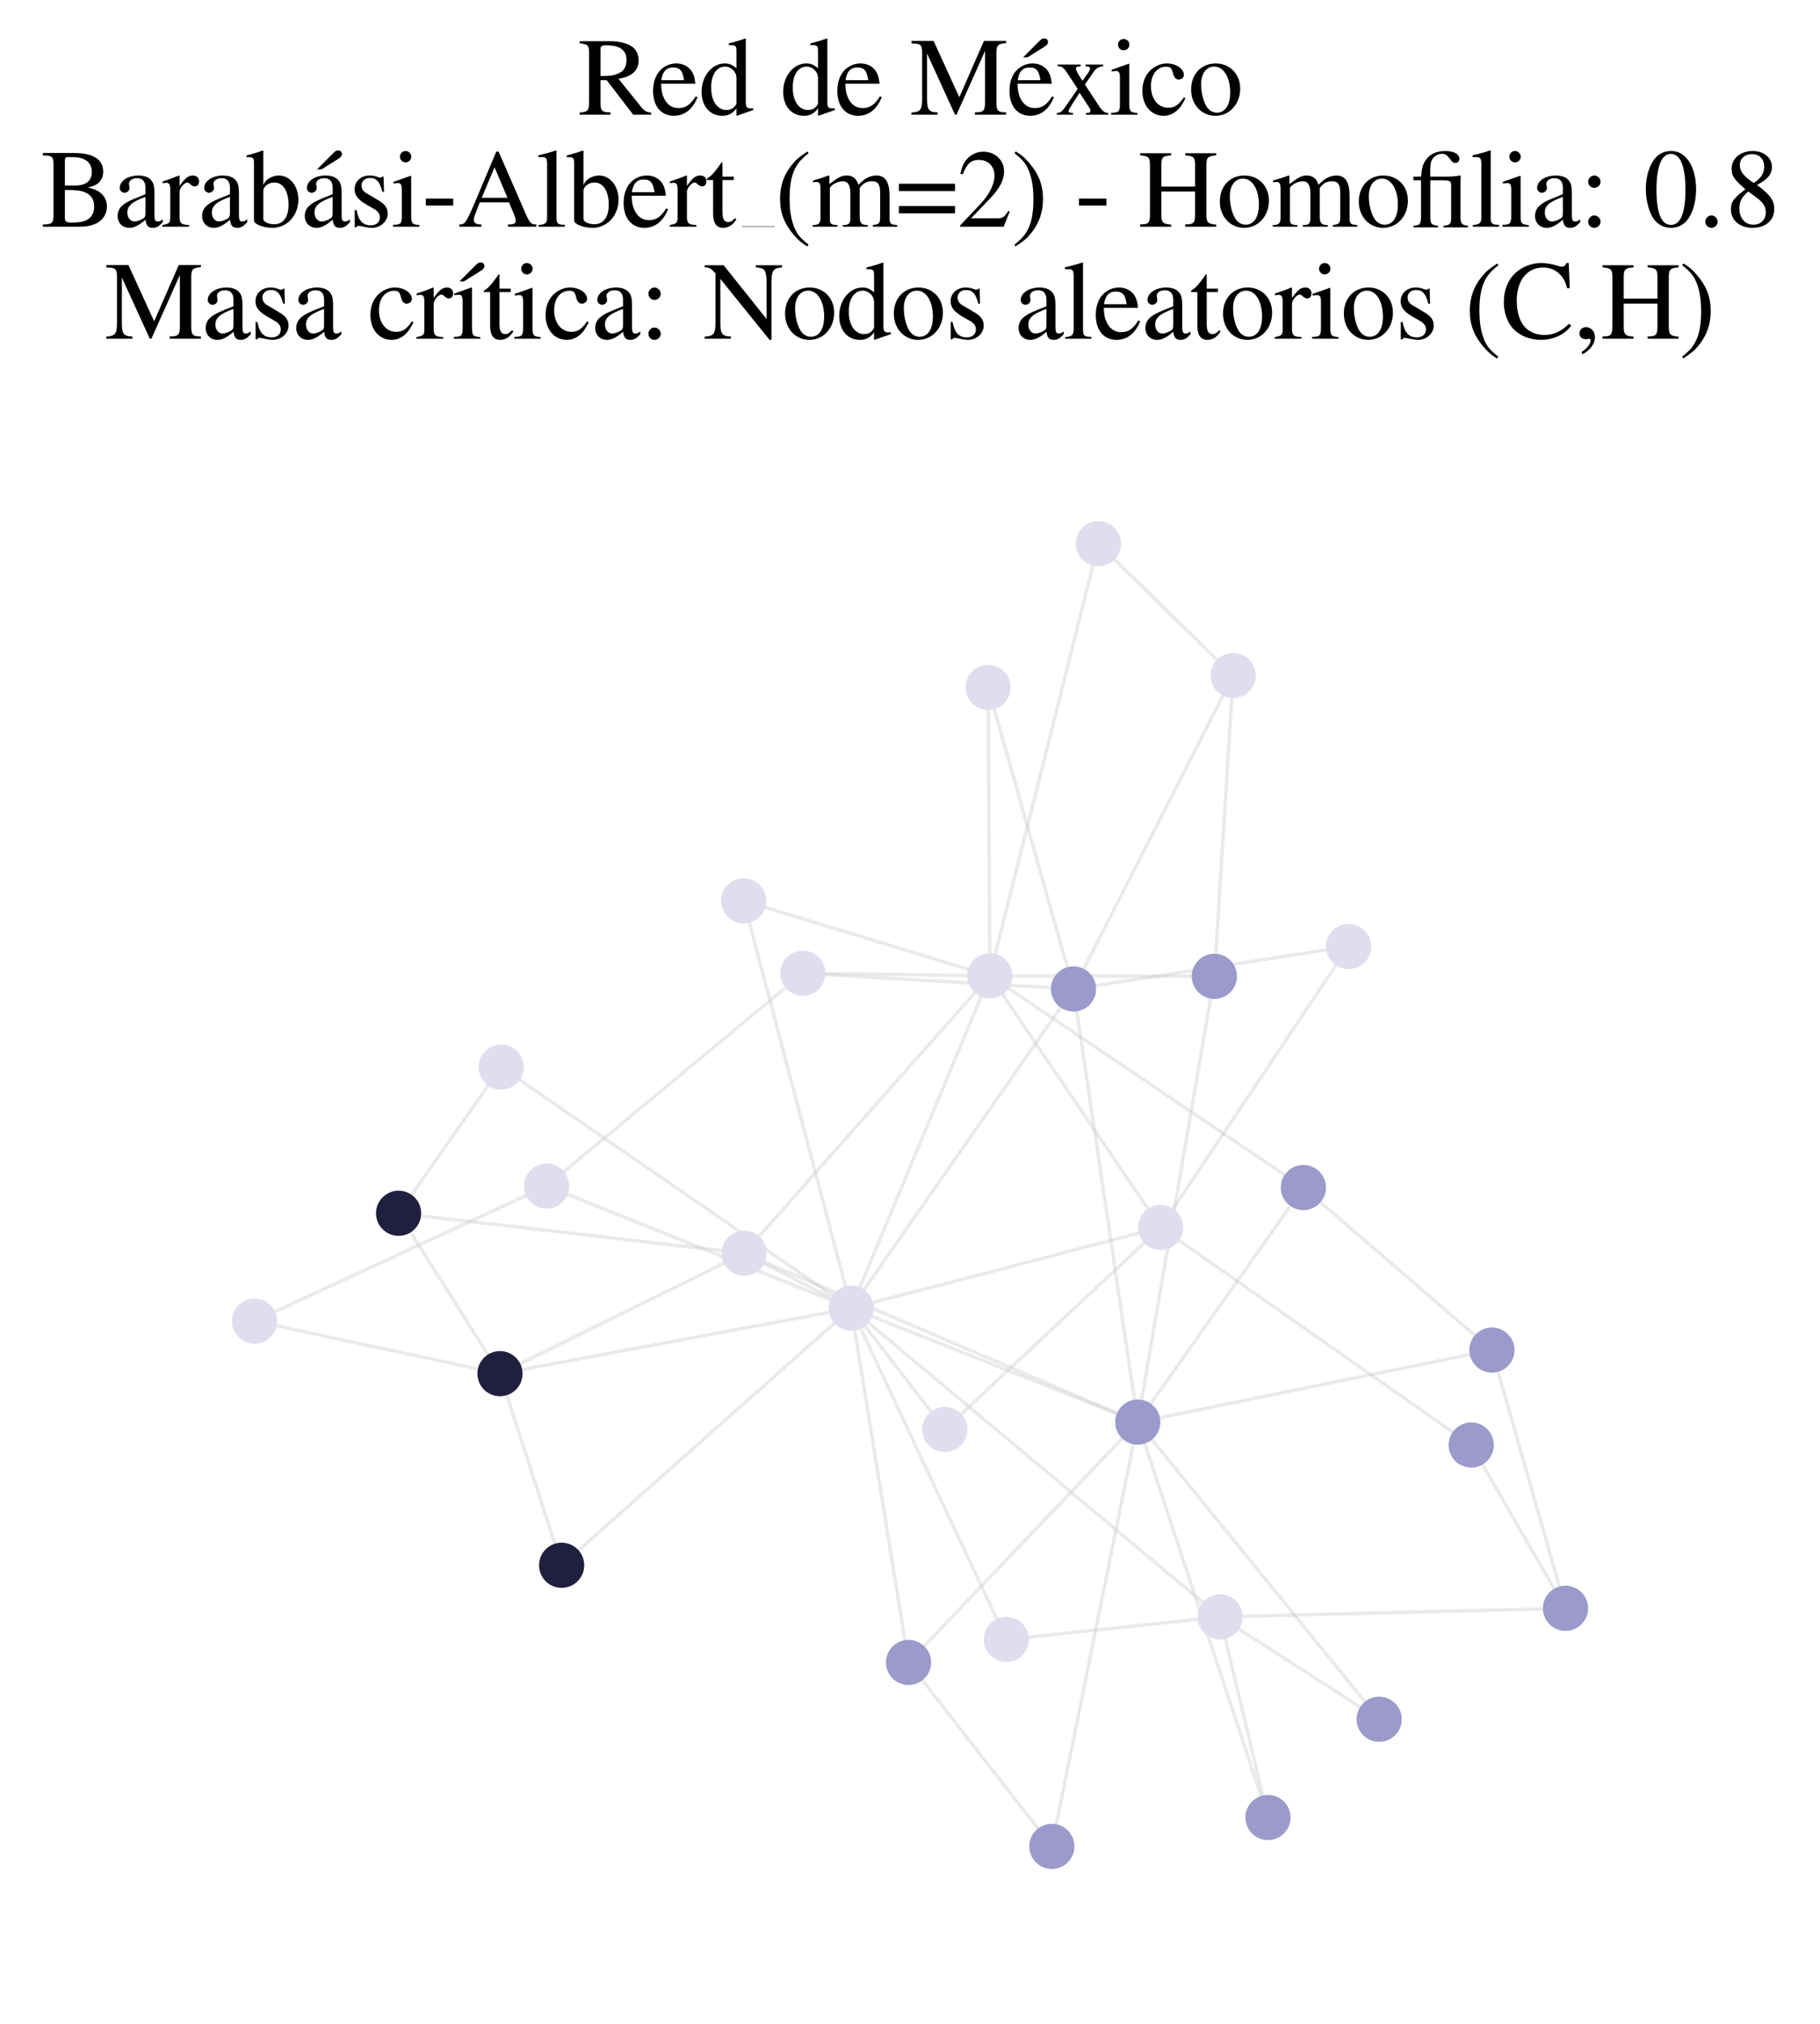 <?xml version="1.0" encoding="utf-8" standalone="no"?>
<!DOCTYPE svg PUBLIC "-//W3C//DTD SVG 1.1//EN"
  "http://www.w3.org/Graphics/SVG/1.1/DTD/svg11.dtd">
<svg xmlns:xlink="http://www.w3.org/1999/xlink" width="160.052pt" height="177.988pt" viewBox="0 0 160.052 177.988" xmlns="http://www.w3.org/2000/svg" version="1.1">
 <defs>
  <style type="text/css">*{stroke-linejoin: round; stroke-linecap: butt}</style>
 </defs>
 <g id="figure_1">
  <g id="patch_1">
   <path d="M 0 177.988 
L 160.052 177.988 
L 160.052 -0 
L 0 -0 
z
" style="fill: #ffffff"/>
  </g>
  <g id="axes_1">
   <g id="LineCollection_1">
    <path d="M 100.057 125.052 
L 94.405 86.965 
" clip-path="url(#pa01721d097)" style="fill: none; stroke: #cccccc; stroke-opacity: 0.4; stroke-width: 0.3"/>
    <path d="M 100.057 125.052 
L 111.505 159.82 
" clip-path="url(#pa01721d097)" style="fill: none; stroke: #cccccc; stroke-opacity: 0.4; stroke-width: 0.3"/>
    <path d="M 100.057 125.052 
L 74.853 115.038 
" clip-path="url(#pa01721d097)" style="fill: none; stroke: #cccccc; stroke-opacity: 0.4; stroke-width: 0.3"/>
    <path d="M 100.057 125.052 
L 65.44 110.202 
" clip-path="url(#pa01721d097)" style="fill: none; stroke: #cccccc; stroke-opacity: 0.4; stroke-width: 0.3"/>
    <path d="M 100.057 125.052 
L 106.791 85.851 
" clip-path="url(#pa01721d097)" style="fill: none; stroke: #cccccc; stroke-opacity: 0.4; stroke-width: 0.3"/>
    <path d="M 100.057 125.052 
L 79.897 146.186 
" clip-path="url(#pa01721d097)" style="fill: none; stroke: #cccccc; stroke-opacity: 0.4; stroke-width: 0.3"/>
    <path d="M 100.057 125.052 
L 114.62 104.423 
" clip-path="url(#pa01721d097)" style="fill: none; stroke: #cccccc; stroke-opacity: 0.4; stroke-width: 0.3"/>
    <path d="M 100.057 125.052 
L 92.498 162.361 
" clip-path="url(#pa01721d097)" style="fill: none; stroke: #cccccc; stroke-opacity: 0.4; stroke-width: 0.3"/>
    <path d="M 100.057 125.052 
L 131.201 118.717 
" clip-path="url(#pa01721d097)" style="fill: none; stroke: #cccccc; stroke-opacity: 0.4; stroke-width: 0.3"/>
    <path d="M 100.057 125.052 
L 121.285 151.183 
" clip-path="url(#pa01721d097)" style="fill: none; stroke: #cccccc; stroke-opacity: 0.4; stroke-width: 0.3"/>
    <path d="M 94.405 86.965 
L 74.853 115.038 
" clip-path="url(#pa01721d097)" style="fill: none; stroke: #cccccc; stroke-opacity: 0.4; stroke-width: 0.3"/>
    <path d="M 94.405 86.965 
L 70.605 85.583 
" clip-path="url(#pa01721d097)" style="fill: none; stroke: #cccccc; stroke-opacity: 0.4; stroke-width: 0.3"/>
    <path d="M 94.405 86.965 
L 108.446 59.405 
" clip-path="url(#pa01721d097)" style="fill: none; stroke: #cccccc; stroke-opacity: 0.4; stroke-width: 0.3"/>
    <path d="M 94.405 86.965 
L 86.899 60.449 
" clip-path="url(#pa01721d097)" style="fill: none; stroke: #cccccc; stroke-opacity: 0.4; stroke-width: 0.3"/>
    <path d="M 94.405 86.965 
L 118.597 83.225 
" clip-path="url(#pa01721d097)" style="fill: none; stroke: #cccccc; stroke-opacity: 0.4; stroke-width: 0.3"/>
    <path d="M 111.505 159.82 
L 107.301 142.178 
" clip-path="url(#pa01721d097)" style="fill: none; stroke: #cccccc; stroke-opacity: 0.4; stroke-width: 0.3"/>
    <path d="M 74.853 115.038 
L 65.44 110.202 
" clip-path="url(#pa01721d097)" style="fill: none; stroke: #cccccc; stroke-opacity: 0.4; stroke-width: 0.3"/>
    <path d="M 74.853 115.038 
L 87.047 85.807 
" clip-path="url(#pa01721d097)" style="fill: none; stroke: #cccccc; stroke-opacity: 0.4; stroke-width: 0.3"/>
    <path d="M 74.853 115.038 
L 107.301 142.178 
" clip-path="url(#pa01721d097)" style="fill: none; stroke: #cccccc; stroke-opacity: 0.4; stroke-width: 0.3"/>
    <path d="M 74.853 115.038 
L 43.968 120.791 
" clip-path="url(#pa01721d097)" style="fill: none; stroke: #cccccc; stroke-opacity: 0.4; stroke-width: 0.3"/>
    <path d="M 74.853 115.038 
L 88.498 144.168 
" clip-path="url(#pa01721d097)" style="fill: none; stroke: #cccccc; stroke-opacity: 0.4; stroke-width: 0.3"/>
    <path d="M 74.853 115.038 
L 79.897 146.186 
" clip-path="url(#pa01721d097)" style="fill: none; stroke: #cccccc; stroke-opacity: 0.4; stroke-width: 0.3"/>
    <path d="M 74.853 115.038 
L 65.398 79.211 
" clip-path="url(#pa01721d097)" style="fill: none; stroke: #cccccc; stroke-opacity: 0.4; stroke-width: 0.3"/>
    <path d="M 74.853 115.038 
L 102.067 107.934 
" clip-path="url(#pa01721d097)" style="fill: none; stroke: #cccccc; stroke-opacity: 0.4; stroke-width: 0.3"/>
    <path d="M 74.853 115.038 
L 83.09 125.699 
" clip-path="url(#pa01721d097)" style="fill: none; stroke: #cccccc; stroke-opacity: 0.4; stroke-width: 0.3"/>
    <path d="M 74.853 115.038 
L 49.392 137.641 
" clip-path="url(#pa01721d097)" style="fill: none; stroke: #cccccc; stroke-opacity: 0.4; stroke-width: 0.3"/>
    <path d="M 74.853 115.038 
L 44.073 93.835 
" clip-path="url(#pa01721d097)" style="fill: none; stroke: #cccccc; stroke-opacity: 0.4; stroke-width: 0.3"/>
    <path d="M 74.853 115.038 
L 48.068 104.293 
" clip-path="url(#pa01721d097)" style="fill: none; stroke: #cccccc; stroke-opacity: 0.4; stroke-width: 0.3"/>
    <path d="M 65.44 110.202 
L 87.047 85.807 
" clip-path="url(#pa01721d097)" style="fill: none; stroke: #cccccc; stroke-opacity: 0.4; stroke-width: 0.3"/>
    <path d="M 65.44 110.202 
L 43.968 120.791 
" clip-path="url(#pa01721d097)" style="fill: none; stroke: #cccccc; stroke-opacity: 0.4; stroke-width: 0.3"/>
    <path d="M 65.44 110.202 
L 35.052 106.688 
" clip-path="url(#pa01721d097)" style="fill: none; stroke: #cccccc; stroke-opacity: 0.4; stroke-width: 0.3"/>
    <path d="M 87.047 85.807 
L 106.791 85.851 
" clip-path="url(#pa01721d097)" style="fill: none; stroke: #cccccc; stroke-opacity: 0.4; stroke-width: 0.3"/>
    <path d="M 87.047 85.807 
L 65.398 79.211 
" clip-path="url(#pa01721d097)" style="fill: none; stroke: #cccccc; stroke-opacity: 0.4; stroke-width: 0.3"/>
    <path d="M 87.047 85.807 
L 102.067 107.934 
" clip-path="url(#pa01721d097)" style="fill: none; stroke: #cccccc; stroke-opacity: 0.4; stroke-width: 0.3"/>
    <path d="M 87.047 85.807 
L 114.62 104.423 
" clip-path="url(#pa01721d097)" style="fill: none; stroke: #cccccc; stroke-opacity: 0.4; stroke-width: 0.3"/>
    <path d="M 87.047 85.807 
L 70.605 85.583 
" clip-path="url(#pa01721d097)" style="fill: none; stroke: #cccccc; stroke-opacity: 0.4; stroke-width: 0.3"/>
    <path d="M 87.047 85.807 
L 86.899 60.449 
" clip-path="url(#pa01721d097)" style="fill: none; stroke: #cccccc; stroke-opacity: 0.4; stroke-width: 0.3"/>
    <path d="M 87.047 85.807 
L 96.598 47.815 
" clip-path="url(#pa01721d097)" style="fill: none; stroke: #cccccc; stroke-opacity: 0.4; stroke-width: 0.3"/>
    <path d="M 107.301 142.178 
L 88.498 144.168 
" clip-path="url(#pa01721d097)" style="fill: none; stroke: #cccccc; stroke-opacity: 0.4; stroke-width: 0.3"/>
    <path d="M 107.301 142.178 
L 137.671 141.424 
" clip-path="url(#pa01721d097)" style="fill: none; stroke: #cccccc; stroke-opacity: 0.4; stroke-width: 0.3"/>
    <path d="M 107.301 142.178 
L 121.285 151.183 
" clip-path="url(#pa01721d097)" style="fill: none; stroke: #cccccc; stroke-opacity: 0.4; stroke-width: 0.3"/>
    <path d="M 106.791 85.851 
L 108.446 59.405 
" clip-path="url(#pa01721d097)" style="fill: none; stroke: #cccccc; stroke-opacity: 0.4; stroke-width: 0.3"/>
    <path d="M 43.968 120.791 
L 35.052 106.688 
" clip-path="url(#pa01721d097)" style="fill: none; stroke: #cccccc; stroke-opacity: 0.4; stroke-width: 0.3"/>
    <path d="M 43.968 120.791 
L 49.392 137.641 
" clip-path="url(#pa01721d097)" style="fill: none; stroke: #cccccc; stroke-opacity: 0.4; stroke-width: 0.3"/>
    <path d="M 43.968 120.791 
L 22.382 116.17 
" clip-path="url(#pa01721d097)" style="fill: none; stroke: #cccccc; stroke-opacity: 0.4; stroke-width: 0.3"/>
    <path d="M 79.897 146.186 
L 92.498 162.361 
" clip-path="url(#pa01721d097)" style="fill: none; stroke: #cccccc; stroke-opacity: 0.4; stroke-width: 0.3"/>
    <path d="M 102.067 107.934 
L 83.09 125.699 
" clip-path="url(#pa01721d097)" style="fill: none; stroke: #cccccc; stroke-opacity: 0.4; stroke-width: 0.3"/>
    <path d="M 102.067 107.934 
L 129.38 127.065 
" clip-path="url(#pa01721d097)" style="fill: none; stroke: #cccccc; stroke-opacity: 0.4; stroke-width: 0.3"/>
    <path d="M 102.067 107.934 
L 118.597 83.225 
" clip-path="url(#pa01721d097)" style="fill: none; stroke: #cccccc; stroke-opacity: 0.4; stroke-width: 0.3"/>
    <path d="M 114.62 104.423 
L 131.201 118.717 
" clip-path="url(#pa01721d097)" style="fill: none; stroke: #cccccc; stroke-opacity: 0.4; stroke-width: 0.3"/>
    <path d="M 35.052 106.688 
L 44.073 93.835 
" clip-path="url(#pa01721d097)" style="fill: none; stroke: #cccccc; stroke-opacity: 0.4; stroke-width: 0.3"/>
    <path d="M 131.201 118.717 
L 137.671 141.424 
" clip-path="url(#pa01721d097)" style="fill: none; stroke: #cccccc; stroke-opacity: 0.4; stroke-width: 0.3"/>
    <path d="M 137.671 141.424 
L 129.38 127.065 
" clip-path="url(#pa01721d097)" style="fill: none; stroke: #cccccc; stroke-opacity: 0.4; stroke-width: 0.3"/>
    <path d="M 70.605 85.583 
L 48.068 104.293 
" clip-path="url(#pa01721d097)" style="fill: none; stroke: #cccccc; stroke-opacity: 0.4; stroke-width: 0.3"/>
    <path d="M 48.068 104.293 
L 22.382 116.17 
" clip-path="url(#pa01721d097)" style="fill: none; stroke: #cccccc; stroke-opacity: 0.4; stroke-width: 0.3"/>
    <path d="M 108.446 59.405 
L 96.598 47.815 
" clip-path="url(#pa01721d097)" style="fill: none; stroke: #cccccc; stroke-opacity: 0.4; stroke-width: 0.3"/>
   </g>
   <g id="PathCollection_1">
    <defs>
     <path id="C0_0_833795d912" d="M 0 1.936 
C 0.514 1.936 1.006 1.732 1.369 1.369 
C 1.732 1.006 1.936 0.514 1.936 -0 
C 1.936 -0.514 1.732 -1.006 1.369 -1.369 
C 1.006 -1.732 0.514 -1.936 0 -1.936 
C -0.514 -1.936 -1.006 -1.732 -1.369 -1.369 
C -1.732 -1.006 -1.936 -0.514 -1.936 0 
C -1.936 0.514 -1.732 1.006 -1.369 1.369 
C -1.006 1.732 -0.514 1.936 0 1.936 
z
"/>
    </defs>
    <g clip-path="url(#pa01721d097)">
     <use xlink:href="#C0_0_833795d912" x="100.057" y="125.052" style="fill: #9b9aca; stroke: #9b9aca; stroke-width: 0.1"/>
    </g>
    <g clip-path="url(#pa01721d097)">
     <use xlink:href="#C0_0_833795d912" x="94.405" y="86.965" style="fill: #9b9aca; stroke: #9b9aca; stroke-width: 0.1"/>
    </g>
    <g clip-path="url(#pa01721d097)">
     <use xlink:href="#C0_0_833795d912" x="111.505" y="159.82" style="fill: #9b9aca; stroke: #9b9aca; stroke-width: 0.1"/>
    </g>
    <g clip-path="url(#pa01721d097)">
     <use xlink:href="#C0_0_833795d912" x="74.853" y="115.038" style="fill: #dedeee; stroke: #dedeee; stroke-width: 0.1"/>
    </g>
    <g clip-path="url(#pa01721d097)">
     <use xlink:href="#C0_0_833795d912" x="65.44" y="110.202" style="fill: #dedeee; stroke: #dedeee; stroke-width: 0.1"/>
    </g>
    <g clip-path="url(#pa01721d097)">
     <use xlink:href="#C0_0_833795d912" x="87.047" y="85.807" style="fill: #dedeee; stroke: #dedeee; stroke-width: 0.1"/>
    </g>
    <g clip-path="url(#pa01721d097)">
     <use xlink:href="#C0_0_833795d912" x="107.301" y="142.178" style="fill: #dedeee; stroke: #dedeee; stroke-width: 0.1"/>
    </g>
    <g clip-path="url(#pa01721d097)">
     <use xlink:href="#C0_0_833795d912" x="106.791" y="85.851" style="fill: #9b9aca; stroke: #9b9aca; stroke-width: 0.1"/>
    </g>
    <g clip-path="url(#pa01721d097)">
     <use xlink:href="#C0_0_833795d912" x="43.968" y="120.791" style="fill: #201f3d; stroke: #201f3d; stroke-width: 0.1"/>
    </g>
    <g clip-path="url(#pa01721d097)">
     <use xlink:href="#C0_0_833795d912" x="88.498" y="144.168" style="fill: #dedeee; stroke: #dedeee; stroke-width: 0.1"/>
    </g>
    <g clip-path="url(#pa01721d097)">
     <use xlink:href="#C0_0_833795d912" x="79.897" y="146.186" style="fill: #9b9aca; stroke: #9b9aca; stroke-width: 0.1"/>
    </g>
    <g clip-path="url(#pa01721d097)">
     <use xlink:href="#C0_0_833795d912" x="65.398" y="79.211" style="fill: #dedeee; stroke: #dedeee; stroke-width: 0.1"/>
    </g>
    <g clip-path="url(#pa01721d097)">
     <use xlink:href="#C0_0_833795d912" x="102.067" y="107.934" style="fill: #dedeee; stroke: #dedeee; stroke-width: 0.1"/>
    </g>
    <g clip-path="url(#pa01721d097)">
     <use xlink:href="#C0_0_833795d912" x="114.62" y="104.423" style="fill: #9b9aca; stroke: #9b9aca; stroke-width: 0.1"/>
    </g>
    <g clip-path="url(#pa01721d097)">
     <use xlink:href="#C0_0_833795d912" x="92.498" y="162.361" style="fill: #9b9aca; stroke: #9b9aca; stroke-width: 0.1"/>
    </g>
    <g clip-path="url(#pa01721d097)">
     <use xlink:href="#C0_0_833795d912" x="83.09" y="125.699" style="fill: #dedeee; stroke: #dedeee; stroke-width: 0.1"/>
    </g>
    <g clip-path="url(#pa01721d097)">
     <use xlink:href="#C0_0_833795d912" x="35.052" y="106.688" style="fill: #201f3d; stroke: #201f3d; stroke-width: 0.1"/>
    </g>
    <g clip-path="url(#pa01721d097)">
     <use xlink:href="#C0_0_833795d912" x="131.201" y="118.717" style="fill: #9b9aca; stroke: #9b9aca; stroke-width: 0.1"/>
    </g>
    <g clip-path="url(#pa01721d097)">
     <use xlink:href="#C0_0_833795d912" x="49.392" y="137.641" style="fill: #201f3d; stroke: #201f3d; stroke-width: 0.1"/>
    </g>
    <g clip-path="url(#pa01721d097)">
     <use xlink:href="#C0_0_833795d912" x="137.671" y="141.424" style="fill: #9b9aca; stroke: #9b9aca; stroke-width: 0.1"/>
    </g>
    <g clip-path="url(#pa01721d097)">
     <use xlink:href="#C0_0_833795d912" x="121.285" y="151.183" style="fill: #9b9aca; stroke: #9b9aca; stroke-width: 0.1"/>
    </g>
    <g clip-path="url(#pa01721d097)">
     <use xlink:href="#C0_0_833795d912" x="44.073" y="93.835" style="fill: #dedeee; stroke: #dedeee; stroke-width: 0.1"/>
    </g>
    <g clip-path="url(#pa01721d097)">
     <use xlink:href="#C0_0_833795d912" x="70.605" y="85.583" style="fill: #dedeee; stroke: #dedeee; stroke-width: 0.1"/>
    </g>
    <g clip-path="url(#pa01721d097)">
     <use xlink:href="#C0_0_833795d912" x="129.38" y="127.065" style="fill: #9b9aca; stroke: #9b9aca; stroke-width: 0.1"/>
    </g>
    <g clip-path="url(#pa01721d097)">
     <use xlink:href="#C0_0_833795d912" x="48.068" y="104.293" style="fill: #dedeee; stroke: #dedeee; stroke-width: 0.1"/>
    </g>
    <g clip-path="url(#pa01721d097)">
     <use xlink:href="#C0_0_833795d912" x="108.446" y="59.405" style="fill: #dedeee; stroke: #dedeee; stroke-width: 0.1"/>
    </g>
    <g clip-path="url(#pa01721d097)">
     <use xlink:href="#C0_0_833795d912" x="86.899" y="60.449" style="fill: #dedeee; stroke: #dedeee; stroke-width: 0.1"/>
    </g>
    <g clip-path="url(#pa01721d097)">
     <use xlink:href="#C0_0_833795d912" x="96.598" y="47.815" style="fill: #dedeee; stroke: #dedeee; stroke-width: 0.1"/>
    </g>
    <g clip-path="url(#pa01721d097)">
     <use xlink:href="#C0_0_833795d912" x="118.597" y="83.225" style="fill: #dedeee; stroke: #dedeee; stroke-width: 0.1"/>
    </g>
    <g clip-path="url(#pa01721d097)">
     <use xlink:href="#C0_0_833795d912" x="22.382" y="116.17" style="fill: #dedeee; stroke: #dedeee; stroke-width: 0.1"/>
    </g>
   </g>
   <g id="text_1">
    <!-- Red de México -->
    <g transform="translate(50.808 10.084) scale(0.096 -0.096)">
     <defs>
      <path id="NimbusRomNo9L-Regu-52" d="M 4218 121 
C 3974 140 3846 205 3661 424 
L 2342 2061 
C 2771 2143 2963 2219 3174 2388 
C 3379 2553 3501 2818 3501 3113 
C 3501 3385 3418 3618 3251 3801 
C 3008 4059 2477 4224 1875 4224 
L 109 4224 
L 109 4102 
C 589 4051 653 3981 653 3528 
L 653 765 
C 653 236 589 159 109 121 
L 109 0 
L 1882 0 
L 1882 134 
C 1389 134 1306 219 1306 692 
L 1306 1984 
L 1664 1984 
L 3187 0 
L 4218 0 
L 4218 121 
z
M 1306 3762 
C 1306 3937 1376 3987 1632 3987 
C 2432 3987 2803 3716 2803 3123 
C 2803 2807 2669 2542 2438 2423 
C 2144 2258 1920 2221 1306 2221 
L 1306 3762 
z
" transform="scale(0.016)"/>
      <path id="NimbusRomNo9L-Regu-65" d="M 2611 1053 
C 2304 564 2029 378 1619 378 
C 1254 378 979 564 794 930 
C 678 1174 634 1386 621 1779 
L 2592 1779 
C 2541 2193 2477 2377 2317 2581 
C 2125 2811 1830 2944 1498 2944 
C 1178 2944 877 2829 634 2611 
C 333 2349 160 1894 160 1370 
C 160 486 621 -64 1357 -64 
C 1965 -64 2445 315 2714 1008 
L 2611 1053 
z
M 634 1984 
C 704 2479 922 2714 1312 2714 
C 1702 2714 1856 2535 1939 1984 
L 634 1984 
z
" transform="scale(0.016)"/>
      <path id="NimbusRomNo9L-Regu-64" d="M 2202 -64 
L 3142 269 
L 3142 365 
C 3027 365 3014 365 2995 365 
C 2765 365 2714 435 2714 731 
L 2714 4364 
L 2682 4377 
C 2374 4268 2150 4204 1741 4096 
L 1741 3994 
C 1792 4000 1830 4000 1882 4000 
C 2118 4000 2176 3936 2176 3672 
L 2176 2669 
C 1933 2874 1760 2944 1504 2944 
C 768 2944 173 2221 173 1312 
C 173 493 653 -64 1357 -64 
C 1715 -64 1958 64 2176 365 
L 2176 -45 
L 2202 -64 
z
M 2176 653 
C 2176 608 2131 531 2067 461 
C 1952 333 1792 269 1606 269 
C 1075 269 723 781 723 1568 
C 723 2291 1037 2765 1523 2765 
C 1862 2765 2176 2464 2176 2125 
L 2176 653 
z
" transform="scale(0.016)"/>
      <path id="NimbusRomNo9L-Regu-4d" d="M 4314 3667 
L 4314 751 
C 4314 217 4237 134 3731 134 
L 3731 0 
L 5523 0 
L 5523 134 
C 5056 134 4966 223 4966 681 
L 4966 3536 
C 4966 3993 5050 4077 5523 4115 
L 5523 4237 
L 4250 4237 
L 2835 1004 
L 1357 4237 
L 90 4237 
L 90 4096 
C 614 4096 698 4019 698 3550 
L 698 943 
C 698 282 608 159 77 121 
L 77 0 
L 1581 0 
L 1581 134 
C 1088 134 979 282 979 931 
L 979 3520 
L 2586 0 
L 2675 0 
L 4314 3667 
z
" transform="scale(0.016)"/>
      <path id="NimbusRomNo9L-Regu-b4" d="M 851 3264 
L 1837 3882 
C 1971 3964 2029 4047 2029 4148 
C 2029 4275 1946 4352 1805 4352 
C 1709 4352 1651 4320 1536 4206 
L 595 3264 
L 851 3264 
z
" transform="scale(0.016)"/>
      <path id="NimbusRomNo9L-Regu-78" d="M 1779 0 
L 3066 0 
L 3066 96 
C 2867 96 2739 198 2541 480 
L 1722 1735 
L 2253 2502 
C 2374 2675 2566 2778 2771 2778 
L 2771 2880 
L 1760 2880 
L 1760 2778 
C 1952 2778 2016 2740 2016 2649 
C 2016 2571 1939 2430 1779 2229 
C 1747 2191 1670 2075 1587 1946 
L 1498 2074 
C 1318 2342 1203 2560 1203 2643 
C 1203 2733 1286 2778 1478 2778 
L 1478 2880 
L 154 2880 
L 154 2778 
L 211 2778 
C 403 2778 506 2695 704 2396 
L 1306 1479 
L 576 422 
C 384 160 320 115 109 96 
L 109 0 
L 1037 0 
L 1037 96 
C 858 96 781 128 781 211 
C 781 250 826 346 909 474 
L 1414 1261 
L 1997 365 
C 2022 326 2035 288 2035 250 
C 2035 123 1990 96 1779 96 
L 1779 0 
z
" transform="scale(0.016)"/>
      <path id="NimbusRomNo9L-Regu-69" d="M 1120 2929 
L 128 2579 
L 128 2484 
L 179 2490 
C 256 2502 339 2509 397 2509 
C 550 2509 608 2406 608 2125 
L 608 640 
C 608 179 544 109 102 109 
L 102 0 
L 1619 0 
L 1619 96 
C 1197 128 1146 191 1146 650 
L 1146 2910 
L 1120 2929 
z
M 819 4352 
C 646 4352 499 4205 499 4026 
C 499 3847 640 3699 819 3699 
C 1005 3699 1152 3840 1152 4026 
C 1152 4205 1005 4352 819 4352 
z
" transform="scale(0.016)"/>
      <path id="NimbusRomNo9L-Regu-63" d="M 2547 998 
C 2240 550 2010 397 1645 397 
C 1062 397 653 909 653 1645 
C 653 2304 1005 2758 1523 2758 
C 1754 2758 1837 2688 1901 2451 
L 1939 2310 
C 1990 2131 2106 2016 2240 2016 
C 2406 2016 2547 2138 2547 2285 
C 2547 2643 2099 2944 1562 2944 
C 1248 2944 922 2816 659 2586 
C 339 2304 160 1869 160 1363 
C 160 531 666 -64 1376 -64 
C 1664 -64 1920 38 2150 237 
C 2323 390 2445 563 2637 941 
L 2547 998 
z
" transform="scale(0.016)"/>
      <path id="NimbusRomNo9L-Regu-6f" d="M 1600 2944 
C 768 2944 186 2330 186 1446 
C 186 582 781 -64 1587 -64 
C 2394 -64 3008 614 3008 1498 
C 3008 2336 2419 2944 1600 2944 
z
M 1517 2765 
C 2054 2765 2432 2150 2432 1274 
C 2432 550 2144 115 1664 115 
C 1414 115 1178 269 1043 525 
C 864 858 762 1306 762 1760 
C 762 2368 1062 2765 1517 2765 
z
" transform="scale(0.016)"/>
     </defs>
     <use xlink:href="#NimbusRomNo9L-Regu-52" transform="scale(0.996)"/>
     <use xlink:href="#NimbusRomNo9L-Regu-65" transform="translate(66.45 0) scale(0.996)"/>
     <use xlink:href="#NimbusRomNo9L-Regu-64" transform="translate(110.684 0) scale(0.996)"/>
     <use xlink:href="#NimbusRomNo9L-Regu-64" transform="translate(185.403 0) scale(0.996)"/>
     <use xlink:href="#NimbusRomNo9L-Regu-65" transform="translate(235.217 0) scale(0.996)"/>
     <use xlink:href="#NimbusRomNo9L-Regu-4d" transform="translate(304.357 0) scale(0.996)"/>
     <use xlink:href="#NimbusRomNo9L-Regu-b4" transform="translate(398.453 0.498) scale(0.996)"/>
     <use xlink:href="#NimbusRomNo9L-Regu-65" transform="translate(392.924 0) scale(0.996)"/>
     <use xlink:href="#NimbusRomNo9L-Regu-78" transform="translate(437.157 0) scale(0.996)"/>
     <use xlink:href="#NimbusRomNo9L-Regu-69" transform="translate(486.97 0) scale(0.996)"/>
     <use xlink:href="#NimbusRomNo9L-Regu-63" transform="translate(514.666 0) scale(0.996)"/>
     <use xlink:href="#NimbusRomNo9L-Regu-6f" transform="translate(558.899 0) scale(0.996)"/>
    </g>
    <!-- Barabási-Albert_(m=2) - Homofilia: 0.8 -->
    <g transform="translate(3.6 19.936) scale(0.096 -0.096)">
     <defs>
      <path id="NimbusRomNo9L-Regu-42" d="M 109 4237 
L 109 4096 
C 646 4096 723 4026 723 3548 
L 723 689 
C 723 212 640 128 109 128 
L 109 0 
L 2246 0 
C 2746 0 3200 136 3437 356 
C 3667 564 3795 855 3795 1165 
C 3795 1451 3680 1710 3482 1897 
C 3290 2072 3117 2150 2701 2253 
C 3034 2335 3168 2398 3322 2531 
C 3482 2671 3578 2903 3578 3163 
C 3578 3871 3008 4237 1901 4237 
L 109 4237 
z
M 1376 2112 
C 1997 2112 2291 2080 2522 1982 
C 2886 1827 3059 1568 3059 1159 
C 3059 809 2925 555 2669 406 
C 2464 290 2202 238 1779 238 
C 1466 238 1376 296 1376 504 
L 1376 2112 
z
M 1376 2368 
L 1376 3812 
C 1376 3944 1421 4001 1517 4001 
L 1798 4001 
C 2534 4001 2925 3699 2925 3137 
C 2925 2646 2586 2368 1984 2368 
L 1376 2368 
z
" transform="scale(0.016)"/>
      <path id="NimbusRomNo9L-Regu-61" d="M 2829 423 
C 2720 333 2643 301 2547 301 
C 2400 301 2355 390 2355 672 
L 2355 1920 
C 2355 2253 2323 2438 2227 2592 
C 2086 2822 1811 2944 1434 2944 
C 832 2944 358 2630 358 2227 
C 358 2080 486 1952 634 1952 
C 787 1952 922 2080 922 2221 
C 922 2246 915 2278 909 2323 
C 896 2381 890 2432 890 2477 
C 890 2650 1094 2790 1350 2790 
C 1664 2790 1837 2605 1837 2259 
L 1837 1869 
C 851 1472 742 1421 467 1178 
C 326 1050 237 832 237 621 
C 237 218 518 -64 909 -64 
C 1190 -64 1453 70 1843 403 
C 1875 70 1990 -64 2253 -64 
C 2470 -64 2605 13 2829 256 
L 2829 423 
z
M 1837 783 
C 1837 584 1805 526 1670 449 
C 1517 359 1338 301 1203 301 
C 979 301 800 520 800 796 
L 800 822 
C 800 1201 1062 1433 1837 1715 
L 1837 783 
z
" transform="scale(0.016)"/>
      <path id="NimbusRomNo9L-Regu-72" d="M 45 2496 
C 134 2515 192 2522 269 2522 
C 429 2522 486 2419 486 2138 
L 486 538 
C 486 218 442 173 32 96 
L 32 0 
L 1568 0 
L 1568 102 
C 1133 102 1024 199 1024 565 
L 1024 2013 
C 1024 2219 1299 2541 1472 2541 
C 1510 2541 1568 2509 1638 2445 
C 1741 2355 1811 2317 1894 2317 
C 2048 2317 2144 2426 2144 2605 
C 2144 2816 2010 2944 1792 2944 
C 1523 2944 1338 2797 1024 2343 
L 1024 2931 
L 992 2944 
C 653 2803 422 2721 45 2599 
L 45 2496 
z
" transform="scale(0.016)"/>
      <path id="NimbusRomNo9L-Regu-62" d="M 979 4364 
L 947 4377 
C 678 4281 506 4230 205 4147 
L 19 4096 
L 19 3994 
C 58 4000 83 4000 128 4000 
C 384 4000 442 3942 442 3673 
L 442 347 
C 442 147 986 -64 1498 -64 
C 2342 -64 2995 640 2995 1555 
C 2995 2342 2509 2944 1869 2944 
C 1478 2944 1107 2714 979 2400 
L 979 4364 
z
M 979 2061 
C 979 2310 1280 2541 1613 2541 
C 2112 2541 2432 2042 2432 1261 
C 2432 550 2125 141 1600 141 
C 1267 141 979 288 979 448 
L 979 2061 
z
" transform="scale(0.016)"/>
      <path id="NimbusRomNo9L-Regu-73" d="M 2016 2010 
L 1990 2880 
L 1920 2880 
L 1907 2867 
C 1850 2822 1843 2816 1818 2816 
C 1779 2816 1715 2829 1645 2861 
C 1504 2915 1363 2944 1197 2944 
C 691 2944 326 2616 326 2154 
C 326 1796 531 1539 1075 1231 
L 1446 1020 
C 1670 892 1779 737 1779 539 
C 1779 256 1574 77 1248 77 
C 1030 77 832 159 710 298 
C 576 455 518 600 435 960 
L 333 960 
L 333 -39 
L 416 -39 
C 461 33 486 48 563 48 
C 621 48 710 35 858 -2 
C 1037 -39 1210 -64 1325 -64 
C 1818 -64 2227 308 2227 757 
C 2227 1077 2074 1289 1690 1520 
L 998 1930 
C 819 2033 723 2194 723 2367 
C 723 2624 922 2803 1216 2803 
C 1581 2803 1773 2583 1920 2010 
L 2016 2010 
z
" transform="scale(0.016)"/>
      <path id="NimbusRomNo9L-Regu-2d" d="M 250 1619 
L 250 1216 
L 1824 1216 
L 1824 1619 
L 250 1619 
z
" transform="scale(0.016)"/>
      <path id="NimbusRomNo9L-Regu-41" d="M 4518 128 
C 4230 128 4166 192 3942 667 
L 2349 4320 
L 2221 4320 
L 890 1168 
C 480 231 403 128 96 128 
L 96 0 
L 1363 0 
L 1363 128 
C 1056 128 928 212 928 393 
C 928 470 947 560 979 645 
L 1274 1401 
L 2950 1401 
L 3213 778 
C 3290 602 3334 434 3334 342 
C 3334 180 3226 128 2886 128 
L 2886 0 
L 4518 0 
L 4518 128 
z
M 1382 1664 
L 2118 3416 
L 2861 1664 
L 1382 1664 
z
" transform="scale(0.016)"/>
      <path id="NimbusRomNo9L-Regu-6c" d="M 122 4000 
L 160 4000 
C 230 4000 307 4000 358 4000 
C 563 4000 627 3910 627 3610 
L 627 557 
C 627 211 538 128 134 96 
L 134 0 
L 1645 0 
L 1645 109 
C 1242 109 1165 173 1165 528 
L 1165 4371 
L 1139 4384 
C 806 4275 563 4211 122 4103 
L 122 4000 
z
" transform="scale(0.016)"/>
      <path id="NimbusRomNo9L-Regu-74" d="M 1632 2880 
L 986 2880 
L 986 3622 
C 986 3686 979 3706 941 3706 
C 896 3648 858 3590 813 3526 
C 570 3174 294 2867 192 2841 
C 122 2794 83 2748 83 2715 
C 83 2695 90 2682 109 2682 
L 448 2682 
L 448 751 
C 448 212 640 -64 1018 -64 
C 1331 -64 1574 90 1786 423 
L 1702 493 
C 1568 333 1459 269 1318 269 
C 1082 269 986 443 986 847 
L 986 2682 
L 1632 2682 
L 1632 2880 
z
" transform="scale(0.016)"/>
      <path id="NimbusRomNo9L-Regu-28" d="M 1888 4326 
C 1414 4019 1222 3853 986 3558 
C 531 3002 307 2362 307 1613 
C 307 800 544 173 1107 -480 
C 1370 -787 1536 -928 1869 -1133 
L 1946 -1030 
C 1434 -627 1254 -403 1082 77 
C 928 506 858 992 858 1632 
C 858 2304 941 2829 1114 3226 
C 1293 3622 1485 3853 1946 4224 
L 1888 4326 
z
" transform="scale(0.016)"/>
      <path id="NimbusRomNo9L-Regu-6d" d="M 122 2547 
C 205 2566 256 2573 326 2573 
C 493 2573 550 2470 550 2162 
L 550 539 
C 550 192 461 96 102 96 
L 102 0 
L 1523 0 
L 1523 96 
C 1184 96 1088 166 1088 418 
L 1088 2234 
C 1088 2246 1139 2310 1184 2355 
C 1344 2502 1619 2611 1843 2611 
C 2125 2611 2266 2385 2266 1932 
L 2266 528 
C 2266 167 2195 96 1830 96 
L 1830 0 
L 3264 0 
L 3264 96 
C 2899 96 2803 205 2803 603 
L 2803 2221 
C 2995 2496 3206 2611 3501 2611 
C 3866 2611 3981 2438 3981 1907 
L 3981 557 
C 3981 192 3930 141 3558 96 
L 3558 0 
L 4960 0 
L 4960 96 
L 4794 115 
C 4602 115 4518 230 4518 480 
L 4518 1802 
C 4518 2559 4269 2944 3776 2944 
C 3405 2944 3078 2778 2733 2407 
C 2618 2771 2400 2944 2054 2944 
C 1773 2944 1594 2854 1062 2451 
L 1062 2931 
L 1018 2944 
C 691 2822 474 2752 122 2656 
L 122 2547 
z
" transform="scale(0.016)"/>
      <path id="NimbusRomNo9L-Regu-3d" d="M 3418 2470 
L 192 2470 
L 192 2048 
L 3418 2048 
L 3418 2470 
z
M 3418 1190 
L 192 1190 
L 192 768 
L 3418 768 
L 3418 1190 
z
" transform="scale(0.016)"/>
      <path id="NimbusRomNo9L-Regu-32" d="M 3040 875 
L 2957 907 
C 2720 544 2637 486 2349 486 
L 819 486 
L 1894 1609 
C 2464 2202 2714 2687 2714 3185 
C 2714 3823 2195 4313 1530 4313 
C 1178 4313 845 4173 608 3918 
C 403 3700 307 3496 198 3043 
L 333 3011 
C 589 3636 819 3840 1261 3840 
C 1798 3840 2163 3476 2163 2940 
C 2163 2443 1869 1850 1331 1282 
L 192 77 
L 192 0 
L 2688 0 
L 3040 875 
z
" transform="scale(0.016)"/>
      <path id="NimbusRomNo9L-Regu-29" d="M 243 -1133 
C 717 -826 909 -659 1146 -365 
C 1600 192 1824 832 1824 1581 
C 1824 2400 1587 3021 1024 3674 
C 762 3981 595 4122 262 4326 
L 186 4224 
C 698 3821 870 3597 1050 3117 
C 1203 2688 1274 2202 1274 1562 
C 1274 896 1190 365 1018 -26 
C 838 -429 646 -659 186 -1030 
L 243 -1133 
z
" transform="scale(0.016)"/>
      <path id="NimbusRomNo9L-Regu-48" d="M 1338 2304 
L 1338 3533 
C 1338 3990 1408 4059 1901 4104 
L 1901 4224 
L 122 4224 
L 122 4104 
C 614 4059 685 3989 685 3527 
L 685 749 
C 685 210 621 134 122 134 
L 122 0 
L 1901 0 
L 1901 121 
C 1421 159 1338 242 1338 699 
L 1338 2022 
L 3277 2022 
L 3277 757 
C 3277 211 3213 134 2714 134 
L 2714 0 
L 4493 0 
L 4493 121 
C 4013 159 3930 242 3930 696 
L 3930 3529 
C 3930 3989 4000 4059 4493 4104 
L 4493 4224 
L 2714 4224 
L 2714 4104 
C 3206 4059 3277 3990 3277 3533 
L 3277 2304 
L 1338 2304 
z
" transform="scale(0.016)"/>
      <path id="NimbusRomNo9L-Regu-2" d="M 198 2669 
L 634 2669 
L 634 566 
C 634 148 563 64 205 64 
L 205 -38 
L 1613 -38 
L 1613 58 
C 1254 84 1171 175 1171 532 
L 1171 2669 
L 1722 2669 
C 2336 2669 2368 2650 2368 2305 
L 2368 591 
C 2368 149 2323 90 1926 58 
L 1926 -38 
L 3334 -38 
L 3334 58 
C 2976 90 2906 175 2906 590 
L 2906 2289 
C 2906 2431 2906 2581 2918 2924 
L 2893 2943 
C 2611 2899 2426 2880 2170 2880 
L 1165 2880 
L 1165 3151 
C 1165 3429 1184 3624 1216 3732 
C 1306 4003 1555 4192 1843 4192 
C 2022 4192 2144 4110 2298 3895 
C 2419 3726 2502 3663 2611 3663 
C 2746 3663 2842 3770 2842 3909 
C 2842 4175 2522 4352 2029 4352 
C 1542 4352 1171 4188 941 3878 
C 749 3619 678 3385 640 2880 
L 198 2880 
L 198 2669 
z
" transform="scale(0.016)"/>
      <path id="NimbusRomNo9L-Regu-3a" d="M 870 2944 
C 678 2944 518 2777 518 2579 
C 518 2393 678 2233 864 2233 
C 1062 2233 1229 2393 1229 2579 
C 1229 2777 1062 2944 870 2944 
z
M 870 646 
C 678 646 518 480 518 281 
C 518 96 678 -64 864 -64 
C 1062 -64 1229 96 1229 281 
C 1229 480 1062 646 870 646 
z
" transform="scale(0.016)"/>
      <path id="NimbusRomNo9L-Regu-30" d="M 1626 4352 
C 1274 4352 1005 4244 768 4020 
C 397 3661 154 2925 154 2176 
C 154 1479 365 730 666 372 
C 902 90 1229 -64 1600 -64 
C 1926 -64 2202 45 2432 269 
C 2803 621 3046 1364 3046 2138 
C 3046 3450 2464 4352 1626 4352 
z
M 1606 4186 
C 2144 4186 2432 3463 2432 2125 
C 2432 788 2150 103 1600 103 
C 1050 103 768 788 768 2119 
C 768 3476 1056 4186 1606 4186 
z
" transform="scale(0.016)"/>
      <path id="NimbusRomNo9L-Regu-2e" d="M 800 646 
C 608 646 448 480 448 281 
C 448 96 608 -64 794 -64 
C 992 -64 1158 96 1158 281 
C 1158 480 992 646 800 646 
z
" transform="scale(0.016)"/>
      <path id="NimbusRomNo9L-Regu-38" d="M 1856 2400 
C 2490 2740 2714 3008 2714 3444 
C 2714 3968 2253 4352 1613 4352 
C 915 4352 397 3924 397 3341 
C 397 2925 518 2740 1190 2151 
C 499 1626 358 1428 358 992 
C 358 372 864 -64 1587 -64 
C 2355 -64 2848 359 2848 1018 
C 2848 1511 2630 1824 1856 2400 
z
M 1741 1741 
C 2208 1408 2362 1178 2362 820 
C 2362 404 2074 116 1658 116 
C 1171 116 845 487 845 1044 
C 845 1453 986 1722 1357 2023 
L 1741 1741 
z
M 1670 2516 
C 1101 2887 870 3181 870 3540 
C 870 3911 1158 4173 1562 4173 
C 1997 4173 2272 3892 2272 3450 
C 2272 3085 2093 2797 1728 2554 
C 1696 2535 1696 2535 1670 2516 
z
" transform="scale(0.016)"/>
     </defs>
     <use xlink:href="#NimbusRomNo9L-Regu-42" transform="scale(0.996)"/>
     <use xlink:href="#NimbusRomNo9L-Regu-61" transform="translate(66.45 0) scale(0.996)"/>
     <use xlink:href="#NimbusRomNo9L-Regu-72" transform="translate(110.684 0) scale(0.996)"/>
     <use xlink:href="#NimbusRomNo9L-Regu-61" transform="translate(143.859 0) scale(0.996)"/>
     <use xlink:href="#NimbusRomNo9L-Regu-62" transform="translate(188.092 0) scale(0.996)"/>
     <use xlink:href="#NimbusRomNo9L-Regu-b4" transform="translate(243.435 0.498) scale(0.996)"/>
     <use xlink:href="#NimbusRomNo9L-Regu-61" transform="translate(237.906 0) scale(0.996)"/>
     <use xlink:href="#NimbusRomNo9L-Regu-73" transform="translate(282.139 0) scale(0.996)"/>
     <use xlink:href="#NimbusRomNo9L-Regu-69" transform="translate(320.893 0) scale(0.996)"/>
     <use xlink:href="#NimbusRomNo9L-Regu-2d" transform="translate(348.588 0) scale(0.996)"/>
     <use xlink:href="#NimbusRomNo9L-Regu-41" transform="translate(381.763 0) scale(0.996)"/>
     <use xlink:href="#NimbusRomNo9L-Regu-6c" transform="translate(453.693 0) scale(0.996)"/>
     <use xlink:href="#NimbusRomNo9L-Regu-62" transform="translate(481.388 0) scale(0.996)"/>
     <use xlink:href="#NimbusRomNo9L-Regu-65" transform="translate(531.202 0) scale(0.996)"/>
     <use xlink:href="#NimbusRomNo9L-Regu-72" transform="translate(575.435 0) scale(0.996)"/>
     <use xlink:href="#NimbusRomNo9L-Regu-74" transform="translate(608.61 0) scale(0.996)"/>
     <use xlink:href="#NimbusRomNo9L-Regu-28" transform="translate(672.171 0) scale(0.996)"/>
     <use xlink:href="#NimbusRomNo9L-Regu-6d" transform="translate(705.346 0) scale(0.996)"/>
     <use xlink:href="#NimbusRomNo9L-Regu-3d" transform="translate(782.855 0) scale(0.996)"/>
     <use xlink:href="#NimbusRomNo9L-Regu-32" transform="translate(839.043 0) scale(0.996)"/>
     <use xlink:href="#NimbusRomNo9L-Regu-29" transform="translate(888.856 0) scale(0.996)"/>
     <use xlink:href="#NimbusRomNo9L-Regu-2d" transform="translate(946.938 0) scale(0.996)"/>
     <use xlink:href="#NimbusRomNo9L-Regu-48" transform="translate(1005.02 0) scale(0.996)"/>
     <use xlink:href="#NimbusRomNo9L-Regu-6f" transform="translate(1076.95 0) scale(0.996)"/>
     <use xlink:href="#NimbusRomNo9L-Regu-6d" transform="translate(1126.763 0) scale(0.996)"/>
     <use xlink:href="#NimbusRomNo9L-Regu-6f" transform="translate(1204.271 0) scale(0.996)"/>
     <use xlink:href="#NimbusRomNo9L-Regu-2" transform="translate(1254.085 0) scale(0.996)"/>
     <use xlink:href="#NimbusRomNo9L-Regu-6c" transform="translate(1309.476 0) scale(0.996)"/>
     <use xlink:href="#NimbusRomNo9L-Regu-69" transform="translate(1337.171 0) scale(0.996)"/>
     <use xlink:href="#NimbusRomNo9L-Regu-61" transform="translate(1364.867 0) scale(0.996)"/>
     <use xlink:href="#NimbusRomNo9L-Regu-3a" transform="translate(1409.1 0) scale(0.996)"/>
     <use xlink:href="#NimbusRomNo9L-Regu-30" transform="translate(1467.679 0) scale(0.996)"/>
     <use xlink:href="#NimbusRomNo9L-Regu-2e" transform="translate(1517.493 0) scale(0.996)"/>
     <use xlink:href="#NimbusRomNo9L-Regu-38" transform="translate(1542.399 0) scale(0.996)"/>
     <path d="M 642.283 0 
L 672.171 0 
L 672.171 0.399 
L 642.283 0.399 
L 642.283 0 
z
"/>
    </g>
    <!-- Masa crítica: Nodos aleatorios (C,H) -->
    <g transform="translate(9.219 29.788) scale(0.096 -0.096)">
     <defs>
      <path id="NimbusRomNo9L-Regu-11" d="M 1120 2950 
L 128 2598 
L 128 2502 
L 179 2508 
C 256 2521 339 2528 397 2528 
C 550 2528 608 2424 608 2141 
L 608 644 
C 608 180 544 109 102 109 
L 102 0 
L 1619 0 
L 1619 96 
C 1197 128 1146 192 1146 654 
L 1146 2931 
L 1120 2950 
z
" transform="scale(0.016)"/>
      <path id="NimbusRomNo9L-Regu-4e" d="M 3917 -64 
L 3917 3287 
C 3917 3669 3981 3905 4102 3987 
C 4192 4051 4282 4077 4525 4102 
L 4525 4224 
L 3021 4224 
L 3021 4102 
C 3264 4083 3354 4057 3450 4000 
C 3578 3911 3635 3681 3635 3286 
L 3635 1136 
L 1171 4224 
L 77 4224 
L 77 4102 
C 352 4102 442 4051 698 3751 
L 698 938 
C 698 281 608 159 77 121 
L 77 0 
L 1581 0 
L 1581 134 
C 1088 134 979 281 979 928 
L 979 3439 
L 3808 -64 
L 3917 -64 
z
" transform="scale(0.016)"/>
      <path id="NimbusRomNo9L-Regu-43" d="M 3968 2906 
L 3910 4352 
L 3776 4352 
C 3738 4218 3635 4141 3507 4141 
C 3450 4141 3354 4160 3258 4199 
C 2944 4301 2624 4352 2323 4352 
C 1798 4352 1267 4154 870 3802 
C 422 3405 179 2810 179 2106 
C 179 1511 371 960 698 596 
C 1082 180 1670 -64 2304 -64 
C 3027 -64 3661 231 4051 749 
L 3936 864 
C 3462 410 3040 218 2509 218 
C 2106 218 1747 346 1472 589 
C 1120 903 922 1479 922 2189 
C 922 3348 1517 4096 2445 4096 
C 2810 4096 3142 3962 3398 3706 
C 3603 3501 3699 3322 3821 2906 
L 3968 2906 
z
" transform="scale(0.016)"/>
      <path id="NimbusRomNo9L-Regu-2c" d="M 531 -889 
C 960 -678 1248 -288 1248 96 
C 1248 416 1024 666 736 666 
C 512 666 358 519 358 301 
C 358 96 506 -25 736 -25 
C 774 -25 819 -19 858 -13 
C 902 0 902 0 909 0 
C 960 0 998 -38 998 -89 
C 998 -294 819 -531 474 -768 
L 531 -889 
z
" transform="scale(0.016)"/>
     </defs>
     <use xlink:href="#NimbusRomNo9L-Regu-4d" transform="scale(0.996)"/>
     <use xlink:href="#NimbusRomNo9L-Regu-61" transform="translate(88.567 0) scale(0.996)"/>
     <use xlink:href="#NimbusRomNo9L-Regu-73" transform="translate(132.8 0) scale(0.996)"/>
     <use xlink:href="#NimbusRomNo9L-Regu-61" transform="translate(171.554 0) scale(0.996)"/>
     <use xlink:href="#NimbusRomNo9L-Regu-63" transform="translate(240.694 0) scale(0.996)"/>
     <use xlink:href="#NimbusRomNo9L-Regu-72" transform="translate(284.928 0) scale(0.996)"/>
     <use xlink:href="#NimbusRomNo9L-Regu-b4" transform="translate(315.363 0.498) scale(0.996)"/>
     <use xlink:href="#NimbusRomNo9L-Regu-11" transform="translate(318.103 0) scale(0.996)"/>
     <use xlink:href="#NimbusRomNo9L-Regu-74" transform="translate(345.798 0) scale(0.996)"/>
     <use xlink:href="#NimbusRomNo9L-Regu-69" transform="translate(373.493 0) scale(0.996)"/>
     <use xlink:href="#NimbusRomNo9L-Regu-63" transform="translate(401.189 0) scale(0.996)"/>
     <use xlink:href="#NimbusRomNo9L-Regu-61" transform="translate(445.422 0) scale(0.996)"/>
     <use xlink:href="#NimbusRomNo9L-Regu-3a" transform="translate(489.656 0) scale(0.996)"/>
     <use xlink:href="#NimbusRomNo9L-Regu-4e" transform="translate(548.235 0) scale(0.996)"/>
     <use xlink:href="#NimbusRomNo9L-Regu-6f" transform="translate(620.165 0) scale(0.996)"/>
     <use xlink:href="#NimbusRomNo9L-Regu-64" transform="translate(669.978 0) scale(0.996)"/>
     <use xlink:href="#NimbusRomNo9L-Regu-6f" transform="translate(719.791 0) scale(0.996)"/>
     <use xlink:href="#NimbusRomNo9L-Regu-73" transform="translate(769.605 0) scale(0.996)"/>
     <use xlink:href="#NimbusRomNo9L-Regu-61" transform="translate(833.265 0) scale(0.996)"/>
     <use xlink:href="#NimbusRomNo9L-Regu-6c" transform="translate(877.498 0) scale(0.996)"/>
     <use xlink:href="#NimbusRomNo9L-Regu-65" transform="translate(905.194 0) scale(0.996)"/>
     <use xlink:href="#NimbusRomNo9L-Regu-61" transform="translate(949.427 0) scale(0.996)"/>
     <use xlink:href="#NimbusRomNo9L-Regu-74" transform="translate(993.661 0) scale(0.996)"/>
     <use xlink:href="#NimbusRomNo9L-Regu-6f" transform="translate(1021.356 0) scale(0.996)"/>
     <use xlink:href="#NimbusRomNo9L-Regu-72" transform="translate(1071.169 0) scale(0.996)"/>
     <use xlink:href="#NimbusRomNo9L-Regu-69" transform="translate(1104.344 0) scale(0.996)"/>
     <use xlink:href="#NimbusRomNo9L-Regu-6f" transform="translate(1132.04 0) scale(0.996)"/>
     <use xlink:href="#NimbusRomNo9L-Regu-73" transform="translate(1181.853 0) scale(0.996)"/>
     <use xlink:href="#NimbusRomNo9L-Regu-28" transform="translate(1245.513 0) scale(0.996)"/>
     <use xlink:href="#NimbusRomNo9L-Regu-43" transform="translate(1278.688 0) scale(0.996)"/>
     <use xlink:href="#NimbusRomNo9L-Regu-2c" transform="translate(1345.138 0) scale(0.996)"/>
     <use xlink:href="#NimbusRomNo9L-Regu-48" transform="translate(1370.045 0) scale(0.996)"/>
     <use xlink:href="#NimbusRomNo9L-Regu-29" transform="translate(1441.975 0) scale(0.996)"/>
    </g>
   </g>
  </g>
 </g>
 <defs>
  <clipPath id="pa01721d097">
   <rect x="10.276" y="35.788" width="139.5" height="138.6"/>
  </clipPath>
 </defs>
</svg>
